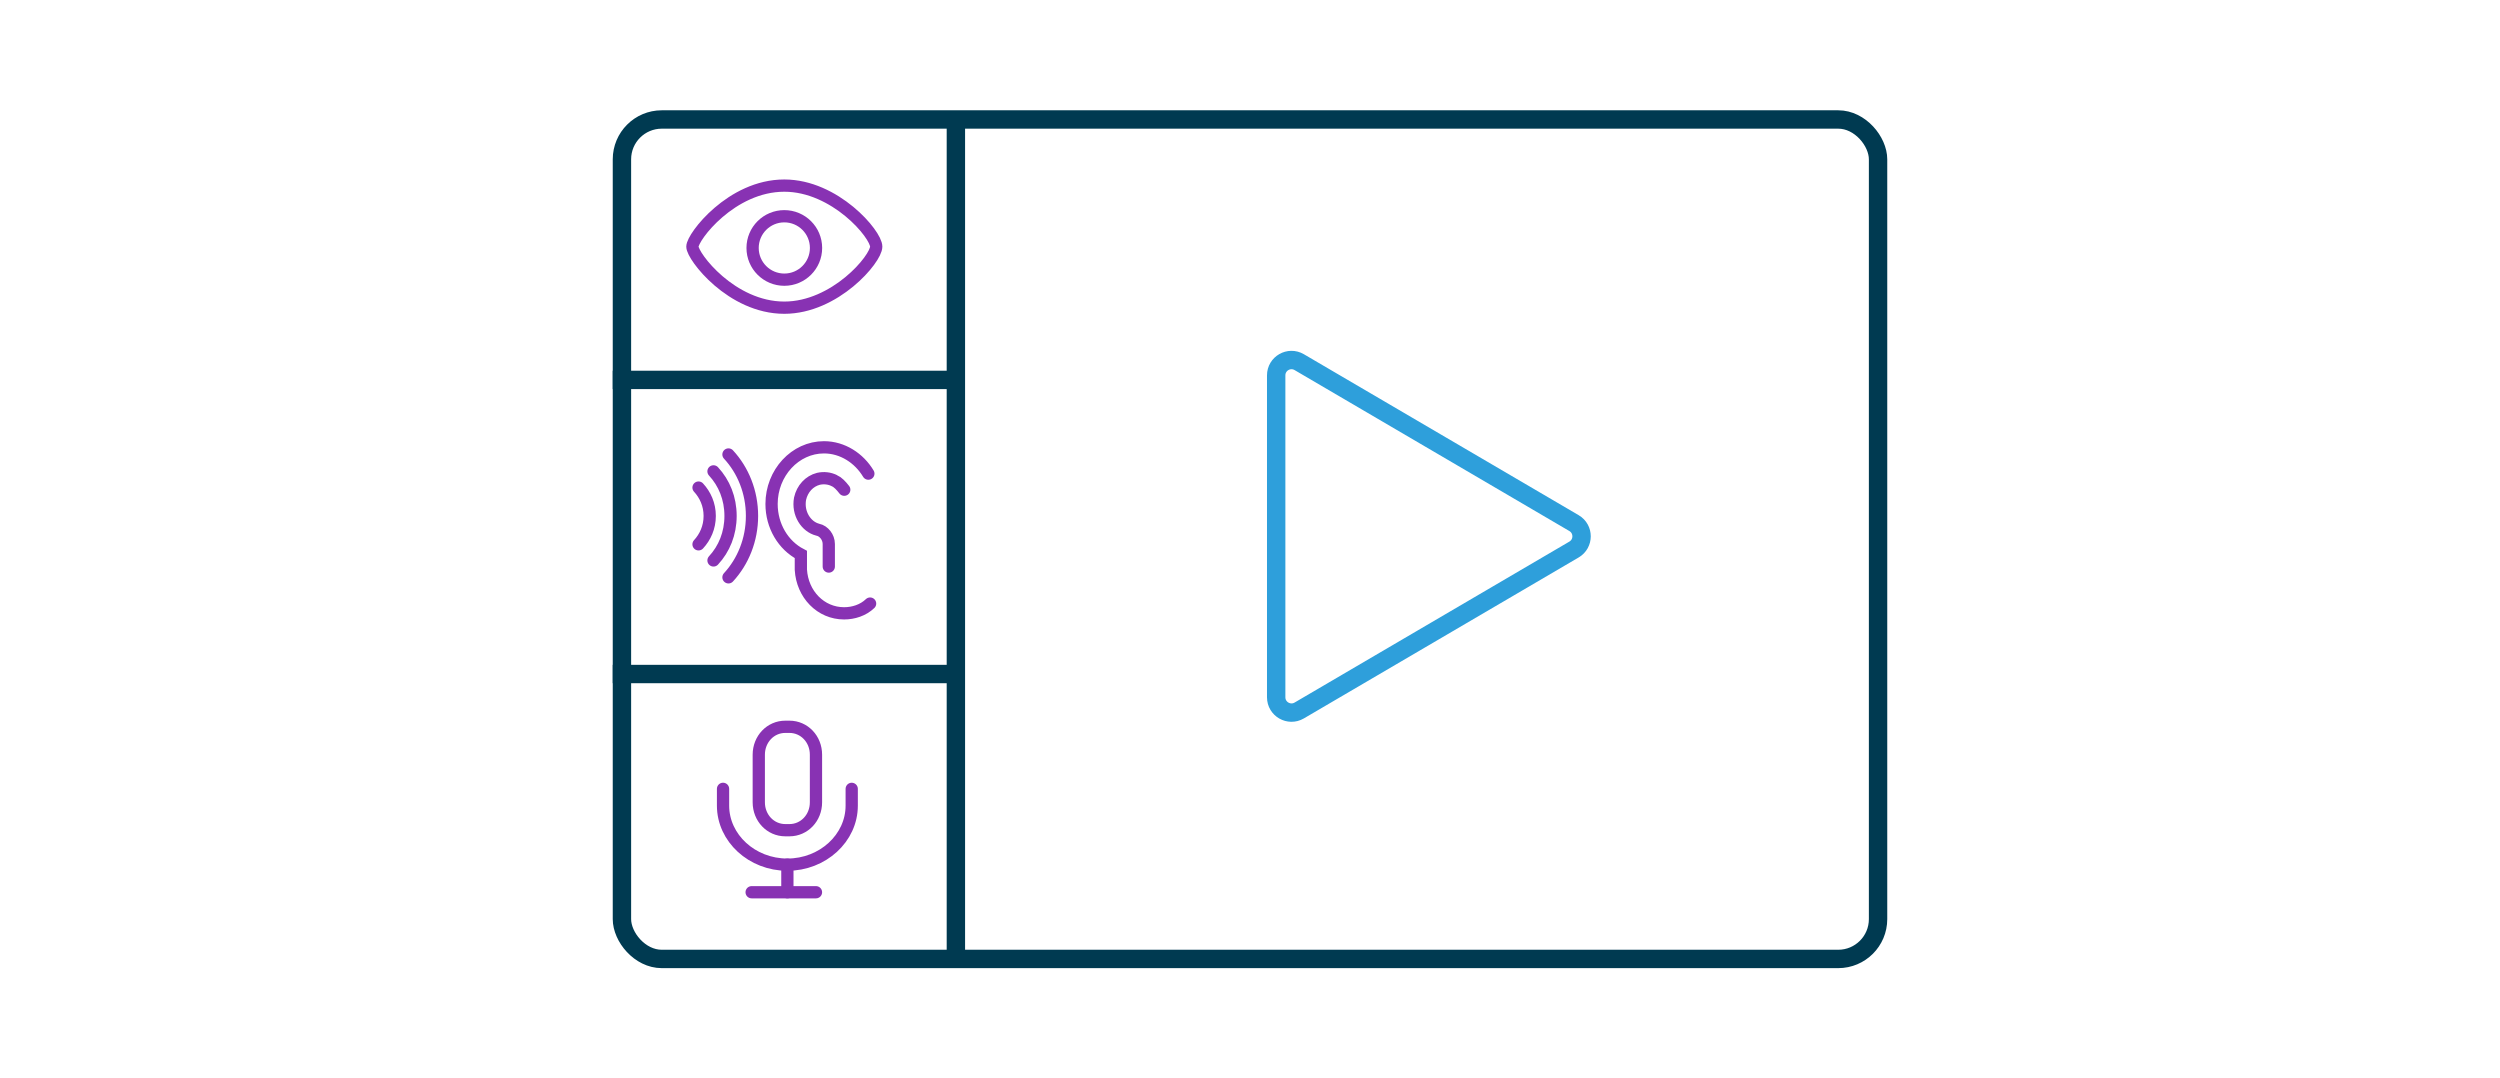 <svg width="408" height="176" viewBox="0 0 408 176" fill="none" xmlns="http://www.w3.org/2000/svg">
<rect width="408" height="176" fill="white"/>
<rect x="101.5" y="19.5" width="205" height="137" rx="6.5" stroke="#003A51" stroke-width="3"/>
<path d="M156 20L156 156" stroke="#003A51" stroke-width="3"/>
<path d="M100 62H155" stroke="#003A51" stroke-width="3"/>
<path d="M100 110H155" stroke="#003A51" stroke-width="3"/>
<path d="M212.036 59.103L256.877 85.37C258.525 86.336 258.525 88.719 256.877 89.684L212.036 115.951C210.37 116.928 208.273 115.726 208.273 113.794L208.273 61.26C208.273 59.329 210.37 58.127 212.036 59.103Z" stroke="#2E9FDB" stroke-width="3"/>
<path d="M113 40.252C113 41.84 119.36 50.214 128 50.214C136.28 50.214 143 42.273 143 40.252C143 38.231 136.28 30.29 128 30.29C119.36 30.29 113 38.664 113 40.252Z" stroke="#8832B3" stroke-width="2"/>
<circle cx="128" cy="40.467" r="5.176" stroke="#8832B3" stroke-width="2"/>
<path d="M142 98.504C140.868 99.595 139.279 100.097 137.757 100.097C133.935 100.097 130.935 96.985 130.7 92.976C130.7 92.956 130.7 92.936 130.7 92.923V90.493C127.811 88.988 125.919 85.836 125.919 82.242C125.919 77.169 129.778 73 134.467 73C137.516 73 140.2 74.773 141.715 77.296M118.886 74.171C121.261 76.734 122.727 80.281 122.727 84.196C122.727 88.111 121.255 91.658 118.886 94.221M137.782 79.92C137.268 79.251 136.73 78.695 136.167 78.434H136.155C135.363 78.046 134.473 77.945 133.57 78.14C132.067 78.528 130.929 79.766 130.57 81.385C130.131 83.788 131.553 85.963 133.452 86.445C133.978 86.545 134.417 86.873 134.726 87.268C135.042 87.669 135.258 88.205 135.258 88.787V92.461M116.443 76.928C118.181 78.809 119.226 81.318 119.226 84.196C119.226 87.074 118.181 89.59 116.443 91.464M114 79.572C115.082 80.743 115.825 82.329 115.825 84.203C115.825 86.077 115.082 87.663 114 88.834" stroke="#8832B3" stroke-width="2" stroke-miterlimit="10" stroke-linecap="round"/>
<path d="M139 128.742V131.481C139 136.776 134.273 141.113 128.498 141.113C122.723 141.113 118 136.772 118 131.477V128.738" stroke="#8832B3" stroke-width="2" stroke-miterlimit="10" stroke-linecap="round"/>
<path fill-rule="evenodd" clip-rule="evenodd" d="M128.159 118.613C125.743 118.613 123.833 120.624 123.833 123.164V130.938C123.833 133.482 125.743 135.488 128.159 135.488H128.841C131.257 135.488 133.167 133.478 133.167 130.938V123.164C133.167 120.619 131.257 118.613 128.841 118.613H128.159Z" stroke="#8832B3" stroke-width="2" stroke-miterlimit="10" stroke-linecap="round"/>
<path d="M128.5 145.613V141.113" stroke="#8832B3" stroke-width="2" stroke-miterlimit="10" stroke-linecap="round"/>
<path d="M133.167 145.613H122.667" stroke="#8832B3" stroke-width="2" stroke-miterlimit="10" stroke-linecap="round"/>
</svg>
